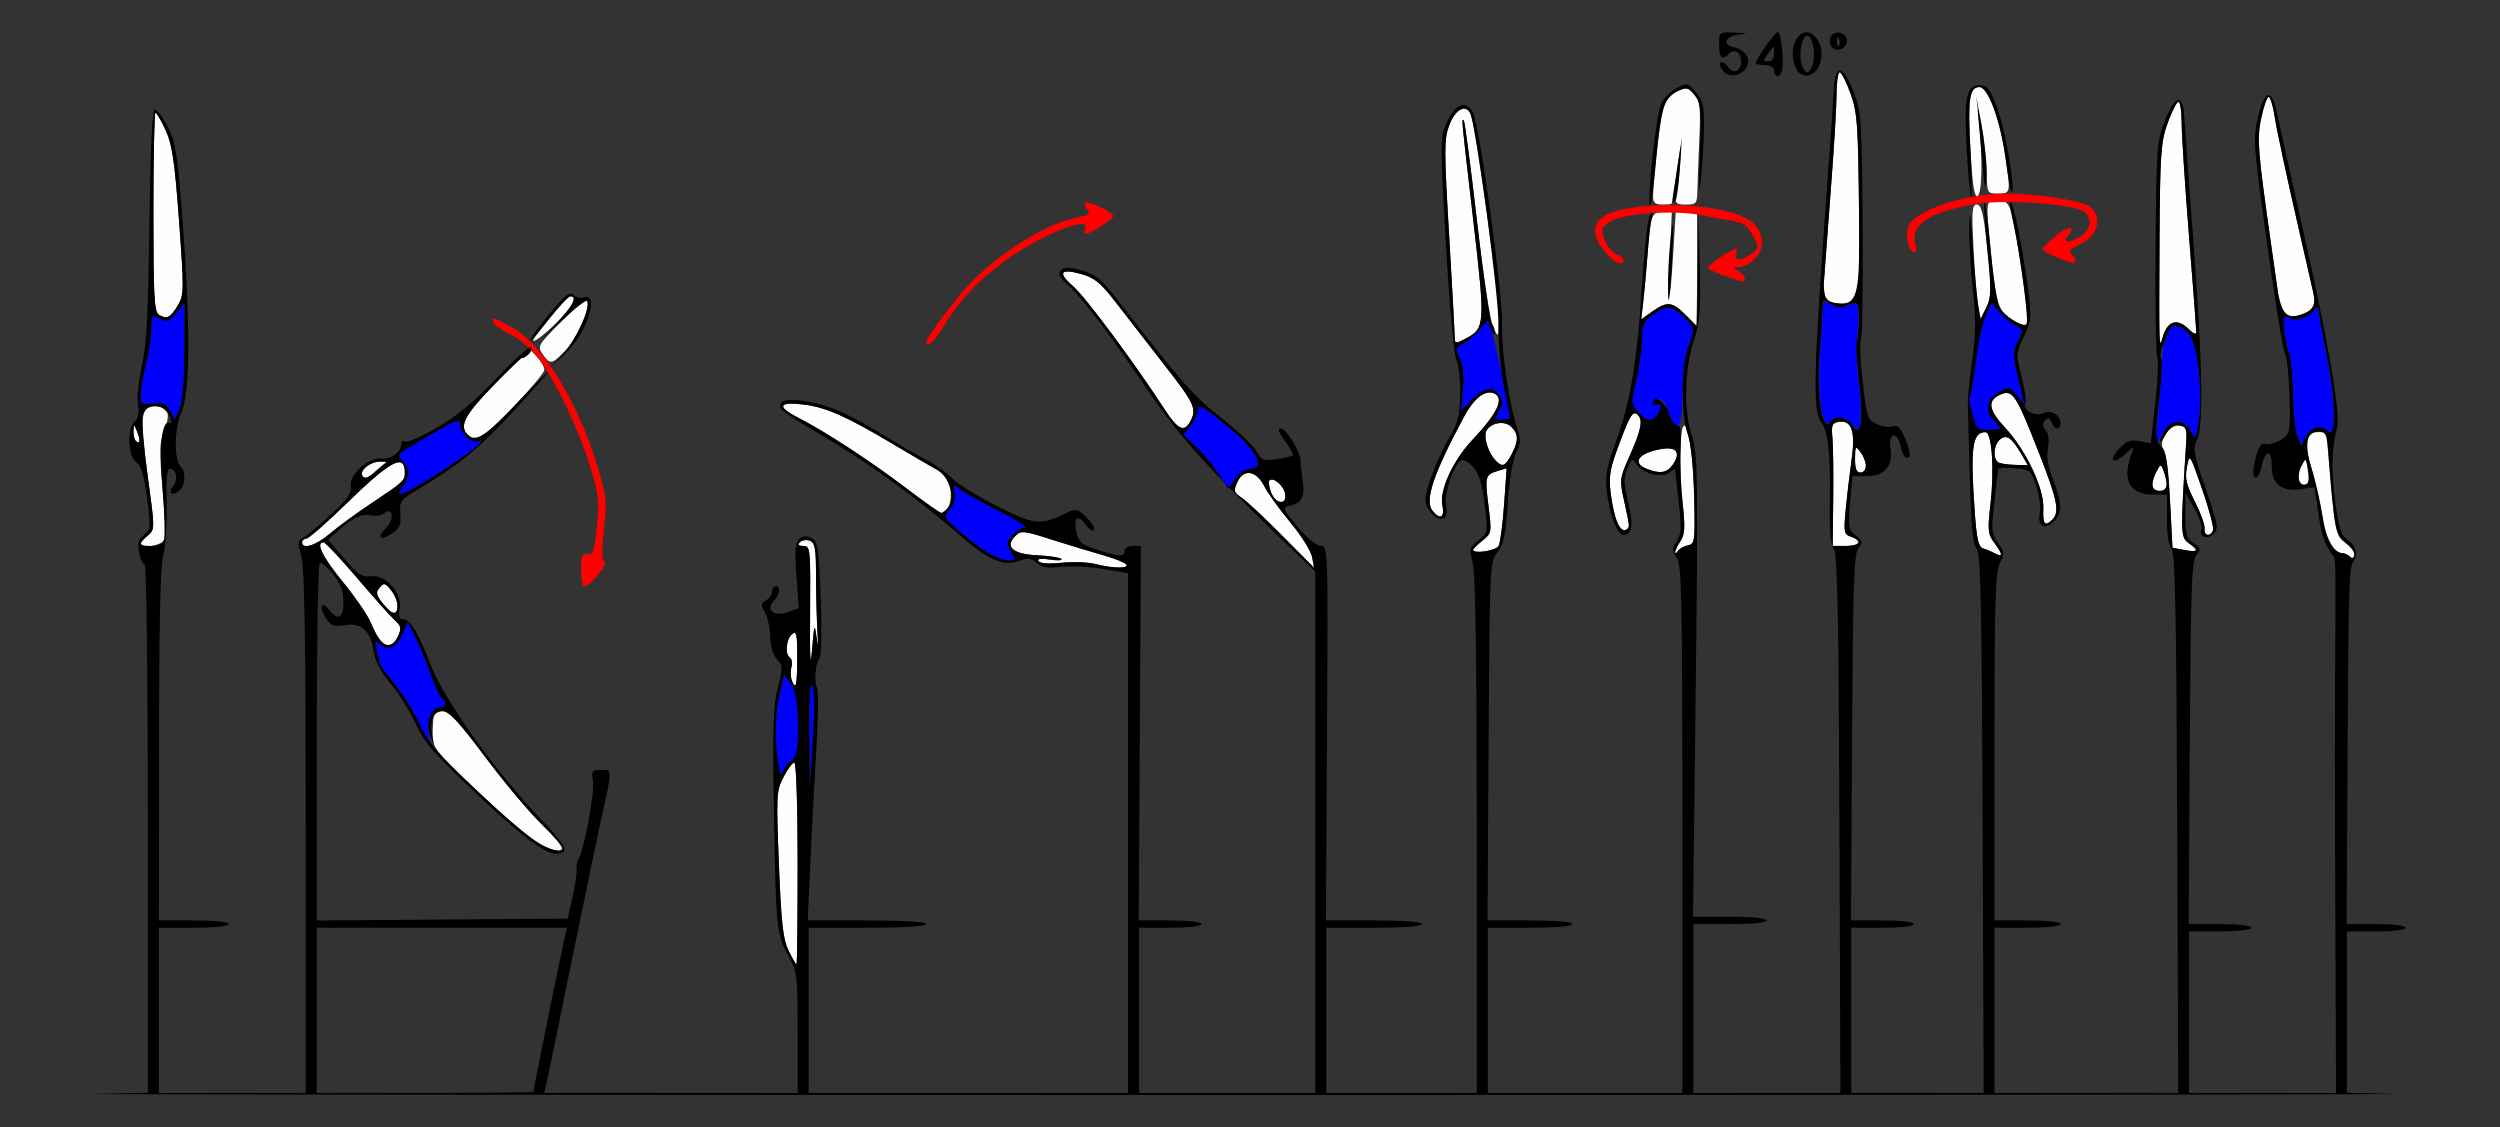 <?xml version="1.0" encoding="UTF-8" standalone="no"?>
<!-- Created with Inkscape (http://www.inkscape.org/) -->

<svg
   xmlns:dc="http://purl.org/dc/elements/1.1/"
   xmlns:cc="http://creativecommons.org/ns#"
   xmlns:rdf="http://www.w3.org/1999/02/22-rdf-syntax-ns#"
   xmlns:svg="http://www.w3.org/2000/svg"
   xmlns="http://www.w3.org/2000/svg"
   xmlns:sodipodi="http://sodipodi.sourceforge.net/DTD/sodipodi-0.dtd"
   xmlns:inkscape="http://www.inkscape.org/namespaces/inkscape"
   version="1.1"
   width="681"
   height="307"
   id="svg2"
   inkscape:version="0.91 r13725"
   sodipodi:docname="ub240305.svg">
  <rect width="100%" height="100%" fill="#333333" stroke="none"/>
  <sodipodi:namedview
     pagecolor="#c4c4c4"
     bordercolor="#666666"
     borderopacity="1"
     objecttolerance="10"
     gridtolerance="10"
     guidetolerance="10"
     inkscape:pageopacity="0"
     inkscape:pageshadow="2"
     inkscape:window-width="1365"
     inkscape:window-height="830"
     id="namedview11"
     showgrid="false"
     inkscape:zoom="0.44787078"
     inkscape:cx="247.59665"
     inkscape:cy="198.26106"
     inkscape:window-x="0"
     inkscape:window-y="0"
     inkscape:window-maximized="0"
     inkscape:current-layer="svg2" />
  <defs
     id="defs6" />
  <g
     id="g4284"
     transform="translate(4.281,0.72)">
    <path
       style="fill:#fefefe"
       d="m 210.525,258.25 c -1.502,-3.052 -1.993,-7.439 -2.634,-23.567 -0.75,-18.865 -0.69,-20.006 1.262,-23.75 C 210.279,208.77 211.607,207 212.101,207 212.611,207 213,218.892 213,234.5 c 0,15.125 -0.142,27.5 -0.315,27.5 -0.173,0 -1.145,-1.688 -2.161,-3.75 z"
       id="path4225"
       inkscape:connector-curvature="0" />
    <path
       style="fill:#fefefe"
       d="m 143.168,229.475 c -1.833,-0.796 -9.258,-7.038 -16.5,-13.872 -12.557,-11.848 -13.164,-12.603 -13.089,-16.264 0.123,-5.983 0.275,-6.339 2.701,-6.339 1.752,0 4.405,2.841 11.438,12.25 5.036,6.737 11.885,14.936 15.22,18.219 7.813,7.692 7.875,9.326 0.23,6.006 z"
       id="path4223"
       inkscape:connector-curvature="0" />
    <path
       style="fill:#fefefe"
       d="m 211.356,184.485 c -0.32,-0.833 -0.348,-2.408 -0.062,-3.499 0.285,-1.091 0.111,-2.236 -0.387,-2.544 -1.416,-0.875 -1.063,-5.067 0.538,-6.396 1.238,-1.027 1.444,-0.114 1.444,6.378 0,7.473 -0.394,9.03 -1.533,6.061 z"
       id="path4221"
       inkscape:connector-curvature="0" />
    <path
       style="fill:#fefefe"
       d="m 216.387,166.25 c 0.132,-17.513 0.058,-18.25 -1.825,-18.25 -1.35,0 -1.64,-0.322 -0.93,-1.033 0.568,-0.568 1.783,-0.745 2.7,-0.393 1.378,0.529 1.668,2.142 1.674,9.283 0.004,4.754 0.17,11.568 0.369,15.143 0.236,4.236 0.158,4.933 -0.223,2 -0.538,-4.139 -0.638,-3.858 -1.244,3.5 -0.446,5.409 -0.614,2.09 -0.522,-10.25 z"
       id="path4219"
       inkscape:connector-curvature="0" />
    <path
       style="fill:#fefefe"
       d="m 99.227,173.75 c -0.56,-0.688 -1.699,-2.895 -2.532,-4.905 -0.833,-2.01 -4.255,-6.994 -7.604,-11.076 C 83.555,151.025 81.599,147 83.856,147 c 0.471,0 4.594,4.388 9.162,9.75 4.568,5.362 9.199,10.551 10.291,11.529 1.668,1.495 1.805,2.174 0.86,4.25 -1.222,2.682 -3.328,3.202 -4.942,1.221 z"
       id="path4217"
       inkscape:connector-curvature="0" />
    <path
       style="fill:#fefefe"
       d="m 100.151,163.842 c -1.979,-2.441 -2.143,-3.146 -1.042,-4.473 1.173,-1.413 1.491,-1.347 3.099,0.639 1.838,2.27 2.379,5.539 1.042,6.303 -0.412,0.236 -1.807,-0.875 -3.099,-2.469 z"
       id="path4215"
       inkscape:connector-curvature="0" />
    <path
       style="fill:#fefefe"
       d="m 294,152.9 c -1.925,-0.493 -6.037,-0.633 -9.138,-0.312 -3.417,0.353 -5.888,0.179 -6.272,-0.443 -0.413,-0.668 0.681,-0.823 3.138,-0.444 2.075,0.32 3.466,0.25 3.092,-0.157 -0.374,-0.406 -3.28,-0.854 -6.456,-0.995 -6.684,-0.296 -9.039,-2.302 -6.125,-5.216 1.606,-1.606 2.183,-1.552 9.983,0.935 4.553,1.451 10.858,3.364 14.01,4.251 3.152,0.887 5.991,2.033 6.309,2.547 0.704,1.139 -3.781,1.052 -8.541,-0.166 z"
       id="path4213"
       inkscape:connector-curvature="0" />
    <path
       style="fill:#fefefe"
       d="m 344.954,145.153 c -4.7,-4.759 -9.639,-9.375 -10.976,-10.259 -2.199,-1.453 -2.313,-1.864 -1.195,-4.318 1.69,-3.71 5.182,-3.145 7.347,1.188 0.897,1.795 4.047,6.164 7,9.709 2.953,3.545 5.65,7.813 5.993,9.486 0.343,1.673 0.568,2.998 0.5,2.944 -0.068,-0.054 -3.969,-3.991 -8.669,-8.75 z"
       id="path4211"
       inkscape:connector-curvature="0" />
    <path
       style="fill:#fefefe"
       d="m 539,149.955 c -0.825,-0.446 -2.217,-1.027 -3.094,-1.291 -1.243,-0.375 -1.738,-2.518 -2.25,-9.726 C 532.393,121.139 532.941,117 536.56,117 c 1.734,0 2.457,10.09 1.389,19.381 -0.859,7.473 -0.768,8.344 1.147,10.948 2.266,3.081 2.236,3.886 -0.096,2.626 z"
       id="path4209"
       inkscape:connector-curvature="0" />
    <path
       style="fill:#fefefe"
       d="m 397,149.038 c 0,-0.254 1.147,-1.379 2.549,-2.5 2.497,-1.996 2.53,-2.191 1.617,-9.538 -0.998,-8.031 -0.894,-8.404 2.651,-9.476 l 2.317,-0.701 -0.694,9.839 c -0.382,5.411 -1.055,10.514 -1.496,11.339 C 403.238,149.318 397,150.25 397,149.038 Z"
       id="path4207"
       inkscape:connector-curvature="0" />
    <path
       style="fill:#fefefe"
       d="m 452.015,149.715 c -0.008,-0.432 0.65,-1.801 1.463,-3.042 1.207,-1.842 1.312,-3.811 0.572,-10.715 -0.908,-8.475 -0.764,-19.579 0.268,-20.61 1.27,-1.27 2.639,7.994 2.901,19.623 0.265,11.787 0.171,12.492 -1.719,12.866 -1.1,0.217 -2.331,0.906 -2.735,1.53 -0.404,0.624 -0.742,0.781 -0.75,0.349 z"
       id="path4205"
       inkscape:connector-curvature="0" />
    <path
       style="fill:#fefefe"
       d="m 588.809,115.182 c -2.518,0.267 -5.315,4.912 -3.678,6.549 0.565,0.565 1.328,6.816 1.697,13.891 l 0.672,12.863 3,0.572 c 3.938,0.749 4.394,0.258 1.586,-1.709 -2.433,-1.704 -2.445,-2.075 -0.836,-27.848 0.215,-3.448 -0.052,-4.044 -1.941,-4.312 -0.164,-0.023 -0.332,-0.024 -0.5,-0.006 z m 38.525,1.793 c -1.271,0.008 -1.787,0.201 -2.367,0.891 -0.56,0.665 -0.725,1.337 -0.719,2.939 0.006,1.665 0.314,3.264 1.188,6.168 1.09,3.622 2.176,8.364 2.926,12.781 0.469,2.763 0.808,4.194 1.318,5.549 1.152,3.061 2.645,4.664 4.346,4.67 0.423,0.001 1.68,0.651 1.996,1.031 0.481,0.579 1.071,0.011 0.947,-0.912 -0.103,-0.769 -0.909,-1.781 -2.311,-2.906 -1.364,-1.095 -1.73,-1.57 -2.193,-2.848 -0.83,-2.287 -1.286,-6.151 -2.574,-21.818 -0.429,-5.216 -0.586,-5.557 -2.557,-5.545 z m -3.604,7.527 -0.289,0.35 c -0.159,0.192 -0.54,0.873 -0.85,1.514 -0.471,0.975 -0.572,1.342 -0.625,2.258 -0.076,1.31 -0.004,1.654 0.471,2.219 0.276,0.328 0.477,0.43 0.848,0.43 0.968,0 1.305,-0.506 1.305,-1.961 0,-0.893 -0.459,-3.758 -0.703,-4.396 l -0.156,-0.412 z"
       id="path4203"
       inkscape:connector-curvature="0" />
    <path
       style="fill:#fefefe"
       d="m 34,147.41 c 0,-0.324 0.889,-1.337 1.976,-2.25 1.967,-1.653 1.967,-1.722 0.006,-16.01 C 33.702,112.546 33.971,110 38.001,110 c 3.555,0 4.306,2.02 2.424,6.525 -1.258,3.011 -1.326,5.51 -0.434,15.876 0.583,6.766 0.775,13.044 0.427,13.951 C 39.832,147.88 34,148.842 34,147.41 Z"
       id="path4199"
       inkscape:connector-curvature="0" />
    <path
       style="fill:#fefefe"
       d="m 78,147 c 0,-0.55 0.513,-1 1.14,-1 0.627,0 5.465,-4.219 10.75,-9.375 C 102.124,124.69 106,122.62 106,128.02 c 0,2.217 -0.276,2.467 -9.5,8.617 -3.85,2.567 -8.768,6.174 -10.93,8.015 C 81.772,147.888 78,149.058 78,147 Z"
       id="path4197"
       inkscape:connector-curvature="0" />
    <path
       style="fill:#fefefe"
       d="m 495.088,135.25 c 0.08,-7.013 -0.019,-14.55 -0.221,-16.75 -0.32,-3.486 -0.087,-4.04 1.815,-4.311 3.488,-0.497 4.501,2.652 3.386,10.523 -0.529,3.733 -1.242,9.785 -1.585,13.448 -0.574,6.139 -0.461,6.712 1.447,7.317 3.271,1.038 2.413,2.522 -1.459,2.522 l -3.529,0 0.146,-12.75 z"
       id="path4195"
       inkscape:connector-curvature="0" />
    <path
       style="fill:#fefefe"
       d="m 596.238,143.25 c 0.118,-0.963 -1.074,-4.273 -2.65,-7.357 -2.338,-4.577 -2.733,-6.306 -2.15,-9.414 0.711,-3.788 0.732,-3.757 4.159,6.083 1.894,5.439 3.224,10.463 2.955,11.164 -0.733,1.91 -2.56,1.535 -2.314,-0.476 z"
       id="path4193"
       inkscape:connector-curvature="0" />
    <path
       style="fill:#fefefe"
       d="m 436.263,141.679 c -0.595,-1.305 -1.395,-4.881 -1.778,-7.947 -0.606,-4.85 -0.275,-6.689 2.545,-14.162 2.702,-7.16 3.479,-8.392 4.67,-7.404 1.704,1.414 1.188,4.031 -2.362,11.984 -2.396,5.368 -2.457,5.941 -1.217,11.5 1.617,7.249 1.63,7.599 0.301,8.043 -0.593,0.198 -1.564,-0.709 -2.159,-2.014 z"
       id="path4191"
       inkscape:connector-curvature="0" />
    <path
       style="fill:#fefefe"
       d="m 552.319,137.713 c 0.209,-5.398 -4.745,-15.858 -10.364,-21.884 -4.577,-4.909 -4.976,-7.407 -1.438,-9.019 3.412,-1.555 4.279,-0.273 10.464,15.451 5.189,13.193 5.868,16.489 3.819,18.538 -2.068,2.068 -2.653,1.34 -2.481,-3.087 z"
       id="path4189"
       inkscape:connector-curvature="0" />
    <path
       style="fill:#fefefe"
       d="m 385.993,138.492 c -2.307,-2.78 0.071,-9.94 8.545,-25.728 2.655,-4.946 5.624,-7.299 8.04,-6.372 3.089,1.185 1.174,5.361 -5.89,12.844 -5.141,5.446 -8.877,13.566 -8.079,17.558 0.69,3.45 -0.513,4.231 -2.616,1.698 z"
       id="path4187"
       inkscape:connector-curvature="0" />
    <path
       style="fill:#fefefe"
       d="m 242.24,132.022 c -9.567,-7.263 -21.738,-15.195 -29.007,-18.903 -6.078,-3.101 -5.5,-4.508 1.494,-3.634 6.087,0.76 11.785,3.312 24.909,11.153 4.475,2.674 9.511,5.612 11.189,6.53 2.212,1.209 3.238,2.658 3.727,5.261 0.625,3.331 -0.588,6.57 -2.46,6.57 -0.364,0 -4.798,-3.14 -9.853,-6.978 z"
       id="path4185"
       inkscape:connector-curvature="0" />
    <path
       style="fill:#fefefe"
       d="m 341.947,133.361 c -0.552,-1.451 -0.744,-2.898 -0.427,-3.215 1.031,-1.031 3.972,1.503 4.3,3.705 0.468,3.143 -2.641,2.749 -3.872,-0.491 z"
       id="path4183"
       inkscape:connector-curvature="0" />
    <path
       style="fill:#fefefe"
       d="m 582,131.434 c 0,-0.861 0.521,-2.539 1.157,-3.728 1.131,-2.113 1.175,-2.117 1.93,-0.184 1.398,3.579 1.022,5.478 -1.087,5.478 -1.148,0 -2,-0.667 -2,-1.566 z"
       id="path4181"
       inkscape:connector-curvature="0" />
    <path
       style="fill:#fefefe"
       d="M 94.453,128.923 C 93.531,127.432 96.572,125 99.358,125 c 1.087,0 1.788,0.113 1.559,0.25 -0.229,0.138 -1.607,1.296 -3.061,2.575 -1.941,1.707 -2.846,1.999 -3.403,1.098 z"
       id="path4179"
       inkscape:connector-curvature="0" />
    <path
       style="fill:#fefefe"
       d="m 444.25,126.969 c -4.106,-1.65 -2.212,-4.265 3.884,-5.362 4.273,-0.769 5.569,0.945 3.234,4.278 -1.578,2.253 -3.487,2.543 -7.118,1.084 z"
       id="path4175"
       inkscape:connector-curvature="0" />
    <path
       style="fill:#fefefe"
       d="m 501.032,124.25 c 0.03,-3.514 0.124,-3.628 1.5,-1.809 1.902,2.514 1.884,5.559 -0.032,5.559 -1.072,0 -1.491,-1.069 -1.468,-3.75 z"
       id="path4173"
       inkscape:connector-curvature="0" />
    <path
       style="fill:#fefefe"
       d="m 402.733,124.25 c -1.947,-2.16 -3.013,-6.368 -1.993,-7.865 1.418,-2.08 4.969,-2.532 6.655,-0.847 2.004,2.004 2.023,3.754 0.08,7.512 -1.764,3.412 -2.566,3.615 -4.741,1.2 z"
       id="path4171"
       inkscape:connector-curvature="0" />
    <path
       style="fill:#fefefe"
       d="m 540.25,125.338 c -1.732,-0.699 -1.569,-4.828 0.25,-6.338 1.794,-1.489 3.178,-0.553 5.807,3.923 l 1.807,3.077 -3.307,-0.079 c -1.819,-0.043 -3.869,-0.306 -4.557,-0.583 z"
       id="path4169"
       inkscape:connector-curvature="0" />
    <path
       style="fill:#fefefe"
       d="m 32.667,119.333 c -0.367,-0.367 -0.638,-1.604 -0.603,-2.75 0.058,-1.916 0.141,-1.89 1.021,0.312 0.979,2.448 0.776,3.633 -0.418,2.438 z"
       id="path4167"
       inkscape:connector-curvature="0" />
    <path
       style="fill:#fefefe"
       d="m 123.2,117.8 c -2.531,-2.531 -0.959,-5.473 7.734,-14.474 l 8.86,-9.174 2.103,2.238 C 143.054,97.622 144,99.241 144,99.989 c 0,1.494 -13.301,15.783 -16.5,17.726 -2.534,1.539 -2.841,1.545 -4.3,0.085 z"
       id="path4165"
       inkscape:connector-curvature="0" />
    <path
       style="fill:#fefefe"
       d="M 312.968,110.8 C 304.878,98.316 291.46,80.244 288.127,77.343 c -4.412,-3.84 -3.647,-5.029 2.184,-3.396 3.606,1.01 5.264,2.385 9.503,7.888 2.824,3.666 8.746,11.294 13.16,16.952 8.177,10.48 8.814,11.873 6.991,15.279 -1.658,3.099 -3.4,2.286 -6.997,-3.265 z"
       id="path4163"
       inkscape:connector-curvature="0" />
    <path
       style="fill:#fefefe"
       d="m 143.549,95.767 c -1.508,-2.153 -1.332,-2.466 4.906,-8.704 3.559,-3.559 6.763,-6.178 7.12,-5.821 1.236,1.236 -2.614,10.202 -5.784,13.473 -3.773,3.892 -4.201,3.965 -6.242,1.051 z"
       id="path4161"
       inkscape:connector-curvature="0" />
    <path
       style="fill:#fefefe"
       d="M 391.999,91.276 C 391.999,90.299 391.309,77.8 390.466,63.5 c -1.405,-23.834 -1.398,-26.354 0.083,-30.25 1.656,-4.354 4.647,-5.787 5.801,-2.779 1.284,3.347 7.649,48.925 7.643,54.734 -0.006,6.082 -0.055,6.202 -1.441,3.544 -0.824,-1.58 -2.748,-14.118 -4.519,-29.442 -1.696,-14.68 -3.297,-26.904 -3.559,-27.165 -0.681,-0.681 -0.757,-1.494 2.56,27.152 3.32,28.676 3.265,29.466 -2.249,32.318 -2.542,1.315 -2.785,1.285 -2.786,-0.335 z"
       id="path4159"
       inkscape:connector-curvature="0" />
    <path
       style="fill:#fefefe"
       d="m 584.014,92.5 c -0.12,-0.55 -0.142,-12.925 -0.049,-27.5 0.153,-24.011 0.363,-27.04 2.236,-32.25 1.137,-3.163 2.457,-5.75 2.933,-5.75 0.476,0 0.868,2.587 0.871,5.75 0.002,3.163 0.9,17 1.995,30.75 1.095,13.75 1.993,25.562 1.995,26.25 0.003,0.748 -0.798,0.447 -1.995,-0.75 -3.239,-3.239 -6.108,-2.253 -7.276,2.5 -0.27,1.1 -0.59,1.55 -0.709,1 z"
       id="path4157"
       inkscape:connector-curvature="0" />
    <path
       style="fill:#fefefe"
       d="m 141.699,90.75 c 4.513,-5.978 8.695,-10.75 9.422,-10.75 2.097,0 0.536,2.913 -3.905,7.288 -4.388,4.322 -7.766,6.442 -5.517,3.462 z"
       id="path4155"
       inkscape:connector-curvature="0" />
    <path
       style="fill:#fefefe"
       d="m 616.074,77.755 c -0.594,-4.059 -1.27,-8.766 -1.97,-13.732 -3.355,-23.776 -3.589,-26.803 -2.497,-32.231 0.663,-3.295 1.591,-6.047 2.062,-6.117 0.471,-0.07 1.237,2.433 1.701,5.561 0.464,3.128 3.373,16.686 6.464,30.129 1.281,5.57 2.479,10.816 3.451,15.098 1.167,5.279 1.775,7.358 -3.53,8.78 -5.661,1.517 -5.177,-4.053 -5.681,-7.49 z"
       id="path4153"
       inkscape:connector-curvature="0"
       sodipodi:nodetypes="cssscsccc" />
    <path
       style="fill:#fefefe"
       d="m 454.687,84.952 c -3.352,-3.517 -4.89,-3.656 -8.897,-0.802 l -3.019,2.15 0.573,-4.9 C 443.66,78.705 444.189,72.9 444.521,68.5 445.32,57.908 445.645,57 448.628,57 l 2.493,0 -0.523,12.25 c -0.627,14.681 0.022,13.648 0.942,-1.5 l 0.653,-10.75 2.904,0 2.904,0 0,15.5 c 0,8.525 -0.113,15.478 -0.25,15.452 -0.138,-0.026 -1.516,-1.376 -3.063,-3 z"
       id="path4151"
       inkscape:connector-curvature="0" />
    <path
       style="fill:#fefefe"
       d="m 497.3,82 c -4.114,0 -5.034,-1.94 -4.807,-5.169 0.361,-5.132 1.297,-17.652 2.081,-27.821 C 495.358,38.84 496,27.928 496,24.76 496,21.592 496.39,19 496.866,19 c 0.476,0 1.797,2.587 2.935,5.75 1.878,5.22 2.093,8.351 2.331,33.97 0.061,6.607 0.061,12.76 0.011,17.677 C 502.061,80.635 500.683,82.139 497.3,82 Z"
       id="path4149"
       inkscape:connector-curvature="0"
       sodipodi:nodetypes="ccssssscc" />
    <path
       style="fill:#fefefe"
       d="m 543.961,86.539 c -3.726,-2.027 -4.636,-4.769 -5.859,-17.65 C 536.613,53.202 536.518,54 539.881,54 c 2.569,0 3.001,0.475 3.986,4.385 C 545.019,62.961 548,83.004 548,86.174 c 0,2.156 -0.64,2.214 -4.039,0.365 z"
       id="path4147"
       inkscape:connector-curvature="0" />
    <path
       style="fill:#fefefe"
       d="m 39,85.018 c -1.273,-0.806 -1.5,-5.042 -1.5,-27.983 0,-14.868 0.261,-27.034 0.579,-27.034 0.318,-6.43e-4 1.561,2.136 2.762,4.749 1.782,3.877 2.453,8.413 3.652,24.69 1.378,18.698 1.361,20.126 -0.271,22.92 C 42.222,85.784 41.107,86.352 39,85.018 Z"
       id="path4145"
       inkscape:connector-curvature="0" />
    <path
       style="fill:#fefefe"
       d="M 534.601,82.776 C 534.238,80.974 533.66,73.987 533.316,67.25 532.778,56.705 532.902,55 534.204,55 c 1.175,0 1.769,2.246 2.654,10.036 1.465,12.882 1.436,15.167 -0.229,18.376 l -1.37,2.64 -0.66,-3.276 z"
       id="path4143"
       inkscape:connector-curvature="0" />
    <path
       style="fill:#fefefe"
       d="m 446.026,52.75 c 0.07,-6.058 2.081,-22.555 3.032,-24.87 0.592,-1.441 2.273,-3.165 3.734,-3.831 2.347,-1.069 2.869,-0.95 4.467,1.024 1.558,1.924 1.746,3.642 1.351,12.331 -0.252,5.553 -0.493,11.783 -0.535,13.846 -0.071,3.502 -0.28,3.75 -3.144,3.75 -2.452,0 -2.964,-0.351 -2.55,-1.75 0.284,-0.963 0.743,-5.125 1.018,-9.25 l 0.501,-7.5 -1.365,9 c -0.751,4.95 -1.404,9.113 -1.451,9.25 C 451.039,54.888 449.875,55 448.5,55 c -1.934,0 -2.494,-0.51 -2.474,-2.25 z"
       id="path4141"
       inkscape:connector-curvature="0" />
    <path
       style="fill:#fefefe"
       d="M 532.485,40.587 C 531.674,26.514 532.153,23 534.885,23 c 2.338,0 5.642,8.659 7.068,18.527 C 543.454,51.913 543.437,52 540,52 c -2.977,0 -3.001,-0.045 -3.076,-5.75 -0.042,-3.163 -0.704,-9.125 -1.471,-13.25 l -1.395,-7.5 0.688,6.5 c 1.091,10.298 0.901,20.275 -0.394,20.711 -0.797,0.269 -1.366,-3.424 -1.868,-12.124 z"
       id="path2997"
       inkscape:connector-curvature="0" />
    <path
       d="m 154,154.456 c 0,-3.768 0.298,-4.494 1.745,-4.25 1.479,0.249 1.871,-0.884 2.57,-7.425 0.738,-6.904 0.544,-8.641 -1.844,-16.469 -2.934,-9.621 -9,-22.4 -13.847,-29.171 -1.853,-2.589 -5.048,-5.336 -7.872,-6.767 C 132.139,89.05 130,87.524 130,86.983 c 0,-1.361 0.155,-1.315 5.43,1.633 8.198,4.582 17.672,20.091 23.057,37.747 2.467,8.089 2.609,9.462 1.753,16.969 -0.651,5.704 -0.606,8.38 0.147,8.871 C 161.471,152.909 156.477,159 154.813,159 154.366,159 154,156.955 154,154.456 Z m 94,-61.885 c 0,-1.38 8.607,-12.801 12.684,-16.83 8.674,-8.573 20.616,-15.785 28.592,-17.27 3.1,-0.577 3.567,-0.955 2.607,-2.111 -0.643,-0.774 -0.935,-1.641 -0.65,-1.927 C 291.897,53.77 299,57.127 299,58.104 299,58.897 292.737,63 291.525,63 291.119,63 291.059,62.289 291.392,61.421 292.251,59.182 287.215,60.386 279.5,64.264 268.318,69.885 258.917,78.154 253.365,87.25 251.435,90.412 249.438,93 248.928,93 248.417,93 248,92.807 248,92.571 Z M 465.25,74.338 c -2.337,-0.827 -4.244,-1.804 -4.238,-2.171 C 461.026,71.452 467.558,67 468.593,67 c 0.342,0 0.362,0.675 0.045,1.5 -0.748,1.95 1.313,1.923 4.136,-0.055 2.082,-1.459 2.128,-1.733 0.73,-4.437 -1.693,-3.273 -2.702,-4.06 -5.812,-4.527 -1.206,-0.181 -4.908,-0.875 -8.227,-1.542 -7.996,-1.607 -22.596,-0.465 -25.647,2.006 -1.982,1.605 -2.063,2.05 -0.892,4.877 0.709,1.711 2.14,3.381 3.181,3.712 1.997,0.634 2.627,2.466 0.847,2.466 -1.76,0 -5.834,-4.671 -6.545,-7.505 -0.983,-3.916 1.959,-6.333 9.138,-7.509 11.885,-1.946 27.088,-0.421 32.745,3.285 3.733,2.446 4.495,7.262 1.631,10.31 -1.249,1.33 -3.206,2.432 -4.347,2.449 -1.89,0.028 -1.919,0.122 -0.326,1.05 1.738,1.013 2.435,2.992 1,2.841 -0.412,-0.043 -2.663,-0.756 -5,-1.583 z m 90.5,-5.071 c -2.062,-0.846 -3.718,-1.815 -3.678,-2.153 0.04,-0.338 1.631,-1.91 3.536,-3.495 3.48,-2.894 5.774,-2.99 3.411,-0.144 -1.749,2.107 0.733,2.086 3.757,-0.033 2.54,-1.779 2.892,-4.643 0.785,-6.391 -2.556,-2.121 -20.779,-3.533 -29.034,-2.249 -13.324,2.071 -18.772,5.705 -16.987,11.329 0.326,1.027 0.121,1.868 -0.455,1.868 -1.394,0 -2.429,-4.345 -1.632,-6.855 C 516.85,56.747 530.823,52 542.375,52 c 8.638,0 20.956,2.012 22.875,3.737 3.375,3.034 1.732,8.2 -3.267,10.27 -2.171,0.899 -2.779,1.596 -2.038,2.337 1.223,1.223 1.399,2.7 0.306,2.558 -0.412,-0.053 -2.438,-0.79 -4.5,-1.636 z"
       id="path2993"
       style="fill:#fe0000"
       inkscape:connector-curvature="0" />
    <path
       style="fill:#0000fe"
       d="m 492.721,81.451 c -0.328,0 -0.406,0.643 -0.654,5.428 -0.118,2.279 -0.344,5.609 -0.5,7.4 -0.335,3.839 -0.375,11.059 -0.078,13.773 0.41,3.742 1.145,6.349 1.869,6.627 0.171,0.066 0.631,-0.242 1.152,-0.771 0.834,-0.846 0.915,-0.881 2.025,-0.877 0.689,0.003 1.476,0.149 1.947,0.363 0.72,0.327 1.028,0.615 2.416,2.264 0.607,0.721 0.998,0.661 1.377,-0.213 0.422,-0.973 0.404,-6.091 -0.035,-10.115 -0.936,-8.576 -1.039,-11.601 -0.52,-15.295 0.22,-1.561 0.246,-6.649 0.039,-7.4 -0.192,-0.695 -1.031,-0.729 -2.678,-0.109 -1.918,0.722 -2.845,0.664 -4.645,-0.291 -0.813,-0.431 -1.585,-0.783 -1.717,-0.783 z m 45.496,0.289 -1.537,3.379 c -0.845,1.859 -2.047,7.408 -2.672,12.33 -0.624,4.922 -1.374,9.333 -1.666,9.805 -0.292,0.472 0.028,2.746 0.709,5.053 1.096,3.71 1.567,4.179 4.094,4.068 4.072,-0.178 4.065,-0.166 1.795,-2.436 -2.696,-2.696 -2.134,-5.991 1.35,-7.906 2.652,-1.458 2.891,-1.41 4.836,0.967 l 2.045,2.5 -0.604,-2.5 c -2.644,-10.951 -2.71,-11.822 -1.127,-14.883 1.507,-2.914 1.479,-3.088 -0.684,-4.174 -1.241,-0.623 -3.219,-2.273 -4.396,-3.668 L 538.217,81.74 Z M 46,81.889 43.686,84.578 c -2.004,2.33 -2.607,2.534 -4.5,1.521 -2.067,-1.106 -2.187,-0.964 -2.221,2.615 C 36.945,90.797 36.277,95.2 35.48,98.5 c -0.797,3.3 -1.456,7.147 -1.465,8.549 -0.014,2.314 0.299,2.512 3.396,2.15 2.78,-0.325 3.644,0.037 4.672,1.951 l 1.262,2.35 1.281,-3 c 0.81,-1.896 1.3,-7.714 1.328,-15.807 L 46,81.889 Z m 580.953,1.184 c -0.084,-0.037 -0.225,0.104 -0.664,0.59 -1.142,1.264 -2.39,2.041 -3.988,2.484 -0.999,0.277 -1.845,0.26 -2.709,-0.053 -1.324,-0.48 -1.412,-0.495 -1.604,-0.303 -0.145,0.146 -0.169,0.342 -0.154,1.277 0.033,2.034 0.867,6.959 1.406,8.307 0.49,1.225 0.81,3.843 0.99,8.094 0.055,1.303 0.146,3.471 0.203,4.818 0.151,3.582 0.464,6.76 0.85,8.645 0.135,0.66 0.525,1.742 1.121,3.115 l 0.215,0.494 0.74,-1.459 c 0.627,-1.235 0.846,-1.566 1.422,-2.15 0.887,-0.899 1.642,-1.275 2.564,-1.275 0.955,-1.2e-4 1.572,0.22 2.227,0.793 1.171,1.025 1.596,0.47 1.814,-2.369 0.275,-3.569 -0.436,-10.164 -1.941,-18.012 -1.235,-6.439 -1.617,-8.5 -1.963,-10.596 -0.192,-1.161 -0.397,-2.201 -0.455,-2.311 -0.025,-0.046 -0.046,-0.078 -0.074,-0.09 z m -176.584,0.072 c -1.242,-0.083 -2.563,0.569 -4.465,1.924 -2.493,1.775 -2.907,2.732 -2.92,6.75 -0.008,2.575 -0.698,7.581 -1.533,11.125 -1.518,6.44 -1.518,6.445 0.957,8.92 2.081,2.081 2.726,2.27 4.035,1.184 1.694,-1.406 2.188,-4.555 0.557,-3.547 -0.55,0.34 -1,0.141 -1,-0.441 0,-1.763 3.024,-1.185 3.613,0.691 0.302,0.963 0.965,2.788 1.473,4.057 1.688,4.219 2.914,1.173 2.914,-7.24 0,-4.835 0.628,-10.094 1.5,-12.566 1.929,-5.466 1.955,-5.272 -1.137,-8.363 -1.589,-1.589 -2.752,-2.409 -3.994,-2.492 z m -49.473,3.453 -2.199,2.607 c -1.209,1.434 -3.212,3.115 -4.453,3.738 -2.083,1.046 -2.149,1.342 -0.877,3.846 0.915,1.8 1.209,4.661 0.877,8.512 l -0.5,5.801 3.125,-3.125 c 3.33,-3.33 5.731,-3.564 7.516,-0.73 0.814,1.293 0.777,2.264 -0.143,3.736 -0.683,1.094 -1.242,2.124 -1.242,2.289 0,0.165 0.9,0.301 2,0.301 1.1,0 2,-0.243 2,-0.539 0,-1.963 -4.046,-21.084 -4.969,-23.484 l -1.135,-2.951 z m 187.301,1.469 c -0.808,0.037 -1.44,0.509 -1.729,1.434 -0.258,0.825 -0.771,2.288 -1.141,3.25 -0.37,0.963 -0.723,3.775 -0.783,6.25 -0.06,2.475 -0.47,8.325 -0.91,13 l -0.801,8.5 2.107,-3.316 c 2.463,-3.874 5.832,-4.044 7.648,-0.387 1.124,2.263 1.15,2.25 1.775,-0.875 1.636,-8.179 0.186,-22.952 -2.539,-25.877 -1.262,-1.354 -2.59,-2.026 -3.629,-1.979 z M 322.469,110.111 c -0.339,0.006 -0.469,0.265 -0.469,0.736 0,1.035 -0.879,3.001 -1.953,4.367 l -1.955,2.482 3.564,3.402 c 1.959,1.871 4.696,5.17 6.082,7.334 l 2.52,3.934 1.953,-2.684 c 1.075,-1.476 2.791,-2.684 3.812,-2.684 5.01,0 1.771,-5.622 -7.389,-12.82 -3.654,-2.872 -5.42,-4.082 -6.166,-4.068 z m -202.035,3.855 c -0.734,-0.028 -2.34,0.801 -5.684,2.736 -11.813,6.837 -11.121,6.229 -9.334,8.203 1.996,2.205 2.003,4.05 0.027,6.871 -0.856,1.222 -1.194,2.212 -0.75,2.199 1.95,-0.057 20.661,-12.123 21.895,-14.119 0.462,-0.748 0.285,-0.897 -0.496,-0.414 -1.564,0.967 -5.092,-2.188 -5.092,-4.555 0,-0.579 -0.126,-0.905 -0.566,-0.922 z m 135.34,17.582 c -0.35,-0.074 -0.293,0.512 -0.018,1.951 0.314,1.643 -0.169,3.298 -1.338,4.59 -1.794,1.982 -1.736,2.103 3.027,6.217 2.671,2.307 6.251,4.963 7.955,5.902 2.983,1.644 6.6,2.344 6.6,1.277 0,-0.282 -0.542,-1.382 -1.205,-2.443 -0.993,-1.59 -0.878,-2.293 0.654,-3.986 1.023,-1.131 2.578,-2.08 3.455,-2.107 0.877,-0.028 -2.454,-2.102 -7.404,-4.609 -4.95,-2.508 -9.727,-5.2 -10.617,-5.984 -0.543,-0.479 -0.9,-0.762 -1.109,-0.807 z m -149,37.086 -1.346,3.197 c -1.597,3.798 -3.827,4.904 -6.113,3.029 -1.486,-1.219 -1.592,-1.099 -1.002,1.139 0.363,1.375 0.666,2.954 0.674,3.508 0.007,0.554 2.023,3.455 4.479,6.449 2.456,2.994 5.434,7.829 6.617,10.744 2.38,5.864 3.424,6.875 2.432,2.357 -0.736,-3.353 0.849,-7.059 3.021,-7.059 1.601,0 1.983,-1.561 0.594,-2.42 -0.479,-0.296 -1.9,-3.359 -3.162,-6.809 -1.262,-3.449 -3.172,-8.042 -4.244,-10.205 l -1.949,-3.932 z m 102.541,14.494 -1.158,5.012 c -1.308,5.668 -1.462,11.355 -0.496,18.4 0.546,3.985 0.803,4.441 1.477,2.619 0.448,-1.212 1.502,-2.467 2.34,-2.789 2.422,-0.929 2.164,-17.74 -0.32,-20.898 l -1.842,-2.344 z m 7.469,2.842 c -0.462,0.293 -0.673,4.774 -0.607,13.029 l 0.115,14.5 0.82,-12.898 c 0.498,-7.818 0.454,-13.529 -0.113,-14.5 -0.076,-0.13 -0.149,-0.173 -0.215,-0.131 z"
       id="path2991"
       inkscape:connector-curvature="0" />
    <path
       d="M 21.75,297.252 36,296.945 36,224.973 C 36,184.512 35.617,153 35.125,153 c -0.481,0 -1.166,-1.453 -1.521,-3.23 -0.505,-2.523 -0.216,-3.563 1.318,-4.75 1.842,-1.426 1.896,-2.047 0.866,-10.02 -0.809,-6.264 -1.583,-8.844 -2.943,-9.807 -2.287,-1.619 -2.577,-9.341 -0.418,-11.133 0.954,-0.792 1.246,-2.298 0.882,-4.543 -0.3,-1.847 0.187,-6.657 1.082,-10.688 1.25,-5.629 1.718,-14.515 2.017,-38.295 0.257,-20.413 0.748,-31.086 1.44,-31.316 0.578,-0.193 2.177,1.873 3.553,4.589 2.213,4.367 2.682,7.326 4.051,25.537 2.147,28.575 2.044,46.953 -0.292,52.156 -1.96,4.365 -2.115,12.945 -0.268,14.792 1.591,1.591 1.364,5.25 -0.417,6.728 -1.972,1.637 -3.141,0.486 -1.506,-1.483 C 44.348,129.876 43.706,127 41.957,127 c -0.75,0 -1.026,3.143 -0.857,9.75 0.137,5.362 -0.268,11.55 -0.901,13.75 -0.794,2.761 -1.158,18.795 -1.175,51.75 L 39,250 l 9.5,0 c 5.667,0 9.5,0.404 9.5,1 0,0.596 -3.833,1 -9.5,1 l -9.5,0 0,22.5 0,22.5 20,0 20,0 0,-71.134 c 0,-52.709 -0.313,-72.179 -1.208,-75.167 -1.093,-3.648 -1.025,-4.137 0.714,-5.116 1.057,-0.596 4.462,-3.453 7.567,-6.35 4.41,-4.115 5.547,-5.775 5.201,-7.589 -0.56,-2.928 4.917,-7.894 8.229,-7.46 C 102.043,124.518 105,122.439 105,120.319 c 0,-0.79 0.47,-1.146 1.045,-0.791 0.575,0.355 4.46,-1.306 8.634,-3.691 5.424,-3.1 10.097,-6.985 16.377,-13.618 4.833,-5.104 9.043,-8.868 9.355,-8.363 0.312,0.505 -0.103,1.473 -0.922,2.153 C 138.67,96.689 138,97.02 138,96.745 c 0,-0.275 -3.6,3.188 -8,7.696 -8.01,8.207 -9.431,11.127 -6.567,13.504 2.131,1.768 4.898,-0.158 13.84,-9.631 4.25,-4.503 7.727,-7.956 7.727,-7.675 0,0.281 -4.388,5.241 -9.75,11.021 -9.316,10.041 -14.292,14.098 -25.642,20.904 -4.795,2.875 -5.09,3.286 -4.821,6.702 0.235,2.976 -0.181,3.946 -2.281,5.323 -3.281,2.15 -4.303,1.209 -1.612,-1.482 2.33,-2.33 1.877,-5.991 -0.498,-4.02 -0.754,0.625 -2.418,0.874 -3.699,0.553 -2.339,-0.587 -5.062,0.76 -9.407,4.654 l -2.21,1.981 4.437,5.193 c 3.779,4.424 4.86,5.131 7.296,4.774 3.953,-0.58 8.633,4.784 7.801,8.941 -0.411,2.056 -0.171,2.818 0.888,2.818 2.001,0 4.07,3.434 7.61,12.627 3.534,9.178 17.931,29.296 29.797,41.637 5.406,5.622 7.163,8.065 6.37,8.858 -2.568,2.568 -8.538,-1.309 -23.103,-15.006 -12.193,-11.467 -14.905,-14.562 -17.188,-19.615 -1.491,-3.3 -4.558,-8.224 -6.817,-10.942 -2.84,-3.419 -4.306,-6.278 -4.756,-9.276 -0.796,-5.311 -3.489,-7.546 -8.056,-6.69 -2.683,0.503 -3.461,0.182 -4.909,-2.028 -1.891,-2.886 -1.18,-4.9 0.81,-2.296 2.471,3.233 4.033,2.488 4.011,-1.915 -0.015,-3.027 -0.783,-5.102 -2.845,-7.686 -1.553,-1.947 -3.185,-3.317 -3.625,-3.044 C 82.36,152.895 82,174.922 82,201.572 l 0,48.454 34.171,-0.263 34.171,-0.263 1.355,-5.967 c 0.745,-3.282 1.242,-6.657 1.104,-7.5 -0.138,-0.843 0.091,-2.078 0.509,-2.744 1.492,-2.377 4.395,-17.94 3.933,-21.085 C 156.812,209.267 157,209 159.5,209 c 3.086,0 3.084,-0.435 0.066,13 -0.926,4.125 -4.576,21.675 -8.11,39 -3.534,17.325 -6.666,32.513 -6.96,33.75 l -0.534,2.25 34.519,0 34.519,0 0,-16.374 c 0,-15.46 -0.135,-16.618 -2.425,-20.75 -3.338,-6.024 -3.504,-7.639 -4.042,-39.345 -0.39,-22.982 -0.203,-29.019 1.052,-33.86 1.423,-5.491 1.406,-6.024 -0.252,-7.856 -1.079,-1.192 -1.8,-3.608 -1.834,-6.14 -0.031,-2.296 -0.657,-5.254 -1.391,-6.572 -1.153,-2.069 -1.114,-2.52 0.278,-3.3 C 205.274,162.307 206,161.248 206,160.45 206,159.653 206.45,159 207,159 c 1.486,0 1.211,2.11 -0.525,4.028 -2.296,2.537 0.258,4.405 4.051,2.962 l 2.769,-1.053 -0.629,-8.862 c -0.497,-7.007 -0.332,-9.108 0.789,-10.038 1,-0.83 1.98,-0.875 3.328,-0.154 1.71,0.915 1.972,2.628 2.497,16.297 0.331,8.604 0.192,15.75 -0.317,16.364 -1.155,1.391 -1.572,6.661 -0.647,8.159 0.39,0.63 0.279,8.268 -0.246,16.971 -0.525,8.704 -1.263,22.688 -1.641,31.075 l -0.686,15.25 16.128,0 C 241.957,250 248,250.375 248,251 c 0,0.625 -6,1 -16,1 l -16,0 0,22.5 0,22.5 43.5,0 43.5,0 0,-70.796 0,-70.796 -6.75,-1.133 c -3.712,-0.623 -8.899,-0.88 -11.524,-0.571 -3.608,0.425 -5.217,0.162 -6.585,-1.076 -1.507,-1.364 -2.359,-1.447 -5.081,-0.498 -4.243,1.479 -8.186,-0.33 -16.48,-7.559 -10.323,-8.998 -23.605,-18.692 -34.58,-25.237 -13.916,-8.299 -14.489,-8.733 -13.548,-10.255 1.262,-2.043 11.139,-0.312 18.026,3.157 3.312,1.669 8.37,4.534 11.239,6.366 2.869,1.832 7.369,4.427 10,5.766 2.631,1.339 5.908,3.651 7.283,5.137 1.375,1.486 6.925,4.928 12.332,7.649 10.483,5.275 11.715,5.375 19.456,1.588 1.959,-0.959 2.671,-0.737 4.947,1.539 1.462,1.462 2.335,2.983 1.939,3.379 -0.396,0.396 -1.415,-0.273 -2.265,-1.486 -2.061,-2.942 -3.317,-1.96 -2.514,1.967 0.508,2.483 1.407,3.433 4.127,4.361 7.093,2.422 8.978,2.636 8.978,1.018 0,-0.909 0.904,-1.519 2.25,-1.519 l 2.25,-4.4e-4 -0.301,51 -0.301,51 8.551,0 c 5.034,0 8.551,0.411 8.551,1 0,0.588 -3.5,1 -8.5,1 l -8.5,0 0,22.5 0,22.5 24,0 24,0 0,-70.996 0,-70.996 -9.625,-9.254 C 325.604,127.705 316.489,117.59 309.006,106.5 298.975,91.633 290.602,80.516 287.042,77.334 c -2.767,-2.473 -3.281,-3.435 -2.347,-4.395 0.946,-0.973 2.141,-0.965 5.72,0.037 3.831,1.073 5.371,2.36 10.045,8.395 17.133,22.125 20.515,25.97 27.896,31.719 4.321,3.366 8.596,7.409 9.5,8.986 1.497,2.611 2,2.812 5.643,2.256 2.2,-0.336 4.193,-0.778 4.429,-0.983 0.236,-0.205 -0.552,-1.699 -1.75,-3.32 -2.317,-3.134 -2.636,-4.032 -1.429,-4.021 1.262,0.011 5.161,6.368 5.21,8.493 0.025,1.1 0.308,3.825 0.629,6.056 0.615,4.271 -0.366,5.901 -3.966,6.587 -1.614,0.307 -1.264,1.091 2.5,5.59 2.57,3.072 5.203,5.239 6.377,5.25 1.978,0.017 1.997,0.589 1.699,51.018 L 356.898,250 l 13.051,0 c 8.034,0 13.051,0.384 13.051,1 0,0.615 -5,1 -13,1 l -13,0 0,22.5 0,22.5 20.5,0 20.5,0 -0.006,-70.25 c -0.004,-47.987 -0.354,-71.505 -1.105,-74.21 -1.03,-3.711 -0.932,-4.094 1.555,-6.077 2.636,-2.102 2.648,-2.172 1.69,-9.885 -0.716,-5.764 -1.54,-8.38 -3.195,-10.142 -1.227,-1.306 -2.666,-2.105 -3.198,-1.776 -2.047,1.265 -4.734,9.127 -4.138,12.107 0.362,1.808 0.138,3.275 -0.566,3.71 C 387.367,141.509 384,138.104 384,135.382 c 0,-2.928 3.355,-11.542 6.769,-17.382 2.131,-3.644 2.645,-5.831 2.705,-11.5 0.04,-3.85 -0.449,-8.125 -1.087,-9.5 -0.646,-1.393 -1.888,-15.245 -2.804,-31.286 -1.619,-28.341 -1.614,-28.855 0.33,-33.25 2.138,-4.833 5.197,-5.996 6.985,-2.655 1.851,3.458 8.199,49.361 7.978,57.688 -0.202,7.629 2.006,22.526 4.306,29.054 0.845,2.399 0.744,3.691 -0.473,6.044 -0.923,1.786 -1.839,7.331 -2.268,13.742 -0.584,8.717 -1.119,11.255 -2.831,13.43 -2.073,2.634 -2.116,3.562 -2.397,51.458 L 400.928,250 l 11.536,0 c 7.024,0 11.536,0.391 11.536,1 0,0.609 -4.5,1 -11.5,1 l -11.5,0 0,22.5 0,22.5 26.5,0 26.5,0 0,-71.777 c 0,-62.999 -0.188,-72.046 -1.539,-73.975 -1.378,-1.968 -1.381,-2.44 -0.02,-4.516 1.266,-1.932 1.357,-3.727 0.547,-10.775 -0.535,-4.651 -0.976,-8.624 -0.98,-8.829 -0.004,-0.205 -0.664,0.172 -1.467,0.838 -1.957,1.625 -7.164,0.411 -8.906,-2.076 -1.31,-1.871 -1.42,-1.825 -2.633,1.105 -1.047,2.527 -1.001,4.136 0.265,9.281 1.474,5.994 1.048,8.724 -1.363,8.724 -1.55,0 -3.687,-5.417 -4.405,-11.172 -0.611,-4.886 -0.29,-6.82 2.321,-13.999 4.053,-11.142 5.854,-21.869 7.183,-42.767 0.61,-9.591 1.555,-18.141 2.101,-19 0.814,-1.281 0.905,-1.202 0.507,0.438 -0.267,1.1 -0.757,5.6 -1.089,10 -0.332,4.4 -0.862,10.205 -1.177,12.9 l -0.573,4.9 3.019,-2.15 c 4.026,-2.866 5.488,-2.718 9.133,0.927 L 458,88.154 458.22,72.827 458.441,57.5 l 0.308,14.437 c 0.265,12.399 0.022,15.285 -1.72,20.444 -2.443,7.233 -2.686,19.149 -0.517,25.374 1.756,5.04 1.823,10.516 0.99,80.495 l -0.604,50.75 10.051,0 c 6.034,0 10.051,0.4 10.051,1 0,0.6 -4,1 -10,1 l -10,0 0,23 0,23 20.025,0 20.025,0 -0.275,-73.347 c -0.215,-57.439 -0.55,-73.678 -1.543,-74.874 -0.899,-1.083 -1.211,-5.126 -1.071,-13.903 0.192,-12.036 -0.499,-18.224 -2.285,-20.477 -2.461,-3.103 -2.201,-13.472 1.653,-65.899 0.809,-11 1.583,-22.25 1.721,-25 0.347,-6.915 2.513,-6.593 5.377,0.799 2.129,5.497 2.258,7.378 2.477,36.076 0.127,16.652 -0.089,30.794 -0.48,31.426 -0.391,0.632 -0.169,5.807 0.493,11.501 1.137,9.781 1.352,10.418 3.904,11.547 1.485,0.657 3.441,0.911 4.346,0.564 1.216,-0.467 2.035,0.302 3.139,2.946 1.721,4.119 1.876,5.641 0.574,5.641 -0.506,0 -1.217,-1.35 -1.579,-3 -0.976,-4.444 -3.531,-3.968 -2.803,0.523 C 511.466,126.262 509.01,129 503.99,129 l -3.7,0 -0.616,7.25 c -0.565,6.651 -0.437,7.387 1.556,8.906 1.932,1.473 2.012,1.849 0.721,3.403 -1.216,1.464 -1.497,9.809 -1.736,51.594 L 499.929,250 l 8.535,0 c 5.024,0 8.535,0.411 8.535,1 0,0.588 -3.5,1 -8.5,1 l -8.5,0 0,22.5 0,22.5 18.037,0 18.037,0 -0.287,-73.347 c -0.237,-60.62 -0.527,-73.636 -1.668,-75.011 -1.019,-1.228 -1.499,-6.316 -1.828,-19.403 C 532.045,119.483 531.804,110.375 531.755,109 c -0.049,-1.375 0.485,-6.589 1.188,-11.587 0.986,-7.017 1.025,-11.41 0.168,-19.289 -0.61,-5.611 -1.044,-13.222 -0.963,-16.913 0.115,-5.256 0.313,-4.236 0.912,4.709 0.421,6.281 1.069,13.447 1.44,15.925 l 0.676,4.505 1.577,-3.255 c 1.393,-2.877 1.43,-4.708 0.312,-15.741 -0.695,-6.867 -1.052,-12.698 -0.793,-12.957 0.259,-0.259 1.02,5.508 1.69,12.816 0.67,7.308 1.724,14.339 2.343,15.623 1.139,2.364 6.429,5.765 7.422,4.772 0.701,-0.701 -1.516,-18.258 -3.346,-26.504 -0.781,-3.518 -1.225,-6.592 -0.986,-6.831 0.616,-0.616 3.298,12.626 4.677,23.088 1.104,8.377 1.046,9.119 -1.05,13.594 -2.156,4.603 -2.173,4.905 -0.616,10.98 0.88,3.436 1.329,6.686 0.998,7.223 -1.035,1.674 2.827,3.79 4.897,2.682 2.058,-1.101 4.7,0.463 4.7,2.783 0,1.922 -1.653,1.724 -2.426,-0.29 -0.474,-1.235 -0.931,-1.375 -1.765,-0.542 -0.833,0.833 -0.795,1.522 0.146,2.656 0.806,0.971 1.037,2.779 0.632,4.939 -0.437,2.329 0.002,5.035 1.387,8.548 2.535,6.431 2.557,9.276 0.089,11.509 -2.561,2.317 -4.415,1.066 -3.702,-2.498 0.309,-1.547 -0.123,-4.824 -0.961,-7.283 -1.464,-4.295 -1.697,-4.484 -5.962,-4.823 -2.441,-0.194 -4.442,-0.125 -4.446,0.154 -0.004,0.279 -0.451,4.332 -0.992,9.007 -0.901,7.776 -0.817,8.728 0.985,11.179 1.797,2.444 1.841,2.926 0.498,5.5 -1.234,2.366 -1.472,10.434 -1.478,50.071 L 539,250 l 9,0 c 5.333,0 9,0.407 9,1 0,0.593 -3.667,1 -9,1 l -9,0 0,22.5 0,22.5 25.037,0 25.037,0 -0.287,-73.451 C 588.564,166.434 588.222,149.821 587.25,148.849 586.495,148.095 586,144.907 586,140.8 l 0,-6.8 -3.845,0 c -6.495,0 -8.558,-4.209 -5.636,-11.5 0.708,-1.767 0.492,-1.718 -1.855,0.421 -3.425,3.121 -4.76,1.875 -1.598,-1.491 1.913,-2.037 3.036,-2.445 5.469,-1.989 l 3.062,0.574 1.23,-11.057 c 0.676,-6.082 0.914,-11.568 0.529,-12.191 -0.385,-0.624 -0.594,-14.08 -0.463,-29.904 0.224,-27.12 0.366,-29.102 2.482,-34.566 2.862,-7.389 5.028,-7.71 5.38,-0.796 0.14,2.75 1.202,17.375 2.359,32.5 2.575,33.644 2.918,51.643 1.053,55.164 -1.19,2.247 -0.936,3.669 2.378,13.263 3.333,9.651 3.555,10.902 2.179,12.278 -1.733,1.733 -4.136,0.811 -3.334,-1.278 0.289,-0.754 -0.575,-3.296 -1.92,-5.649 l -2.446,-4.278 -0.012,6.128 c -0.01,5.242 0.311,6.343 2.224,7.613 2.015,1.338 2.089,1.662 0.75,3.275 -1.262,1.52 -1.529,9.24 -1.772,51.137 L 591.928,251 l 8.536,0 c 5.024,0 8.536,0.411 8.536,1 0,0.588 -3.5,1 -8.5,1 l -8.5,0 0,22 0,22 20.025,0 20.025,0 -0.275,-72.45 c -0.214,-56.327 0.633,-72.729 -0.339,-73.7 -0.821,-0.821 -2.996,-3.621 -3.888,-9.662 l -1.358,-9.2 -3.804,0.561 c -5.118,0.755 -7.94,-1.539 -7.871,-6.397 0.063,-4.413 -1.706,-4.504 -2.657,-0.136 -0.375,1.723 -1.03,3.184 -1.455,3.247 -1.15,0.17 -1.184,-1.493 -0.118,-5.685 0.707,-2.777 1.405,-3.657 2.676,-3.373 0.946,0.211 2.843,-0.325 4.217,-1.193 2.36,-1.49 2.48,-2.151 2.176,-11.994 -0.177,-5.729 -0.716,-10.885 -1.198,-11.458 -0.483,-0.573 -2.662,-13.865 -4.843,-29.538 -3.738,-26.862 -3.887,-28.844 -2.591,-34.558 1.753,-7.728 3.848,-8.361 5.206,-1.573 0.54,2.7 3.726,17.013 7.079,31.807 7.049,31.096 10.385,50.58 9.297,54.298 -1.455,4.974 -1.588,12.415 -0.369,20.677 1.074,7.278 1.546,8.571 3.654,10.025 2.114,1.457 2.36,4.155 1.136,5.629 -1.151,1.386 -1.278,8.788 -1.513,49.325 L 634.928,251 l 8.036,0 c 4.691,0 8.036,0.416 8.036,1 0,0.583 -3.333,1 -8,1 l -8,0 0,21.972 0,21.972 13.75,0.309 c 7.562,0.17 -133.625,0.308 -313.75,0.308 -180.125,-5e-4 -321.087,-0.139 -313.25,-0.308 z M 141,296.679 c 0,-0.639 7.85,-39.252 8.524,-41.929 L 150.217,252 116.108,252 82,252 l 0,22.5 0,22.5 29.5,0 c 16.225,0 29.5,-0.144 29.5,-0.321 z M 213,234.5 c 0,-15.608 -0.389,-27.5 -0.899,-27.5 -0.494,0 -1.821,1.77 -2.949,3.933 -1.951,3.744 -2.012,4.885 -1.262,23.75 0.642,16.128 1.132,20.515 2.634,23.567 1.015,2.062 1.988,3.75 2.161,3.75 C 212.858,262 213,249.625 213,234.5 Z m -64,-4.281 c 0,-0.43 -2.728,-3.467 -6.062,-6.75 -3.334,-3.283 -10.183,-11.481 -15.22,-18.219 -6.891,-9.218 -9.705,-12.25 -11.37,-12.25 -2.574,0 -3.676,2.547 -2.882,6.665 l 0.546,2.835 -1.122,-2.848 c -1.318,-3.345 0.139,-7.652 2.589,-7.652 1.646,0 2.063,-1.547 0.651,-2.42 -0.479,-0.296 -1.902,-3.36 -3.164,-6.809 -1.262,-3.449 -3.171,-8.041 -4.243,-10.204 l -1.949,-3.933 -1.345,3.198 c -1.597,3.798 -3.828,4.904 -6.114,3.029 -1.486,-1.219 -1.591,-1.099 -1.001,1.138 0.363,1.375 0.666,2.958 0.673,3.518 0.007,0.56 1.876,3.26 4.152,6 2.276,2.74 5.364,7.682 6.862,10.982 2.265,4.99 5.005,8.148 16.28,18.764 12.226,11.512 17.794,15.582 21.47,15.697 0.688,0.021 1.25,-0.312 1.25,-0.742 z m 67.998,-44.116 c -0.609,-1.043 -0.897,3.463 -0.822,12.898 l 0.115,14.5 0.822,-12.898 c 0.498,-7.818 0.453,-13.529 -0.115,-14.5 z m -5.522,20.268 c 2.422,-0.929 2.165,-17.74 -0.319,-20.899 l -1.843,-2.343 -1.157,5.012 c -1.308,5.668 -1.462,11.356 -0.496,18.401 0.546,3.985 0.802,4.439 1.476,2.617 0.448,-1.212 1.501,-2.467 2.339,-2.788 z m 1.413,-27.947 c 0,-6.492 -0.207,-7.405 -1.444,-6.378 -1.601,1.329 -1.954,5.521 -0.538,6.396 0.498,0.308 0.673,1.453 0.387,2.544 -0.508,1.943 0.178,5.014 1.12,5.014 0.262,0 0.476,-3.409 0.476,-7.576 z M 218.153,173 c 0.381,2.933 0.459,2.236 0.223,-2 -0.199,-3.575 -0.365,-10.389 -0.369,-15.143 -0.006,-7.141 -0.297,-8.754 -1.674,-9.283 -0.917,-0.352 -2.132,-0.175 -2.7,0.393 -0.71,0.71 -0.42,1.033 0.93,1.033 1.883,0 1.957,0.737 1.825,18.25 -0.093,12.34 0.076,15.659 0.522,10.25 0.606,-7.358 0.706,-7.639 1.244,-3.5 z m -113.985,-0.471 c 0.946,-2.076 0.808,-2.755 -0.86,-4.25 C 102.217,167.301 97.586,162.113 93.018,156.75 88.449,151.387 84.327,147 83.856,147 c -2.257,0 -0.301,4.025 5.235,10.769 3.35,4.081 6.772,9.066 7.604,11.076 2.796,6.752 5.474,8.073 7.473,3.684 z M 104,164.052 c 0,-1.007 -0.807,-2.826 -1.792,-4.044 -1.608,-1.986 -1.927,-2.052 -3.099,-0.639 -1.101,1.326 -0.936,2.032 1.042,4.473 2.511,3.098 3.849,3.171 3.849,0.21 z m 198.541,-10.986 c -0.318,-0.514 -3.157,-1.66 -6.309,-2.547 -3.152,-0.887 -9.457,-2.8 -14.01,-4.251 -7.8,-2.486 -8.377,-2.54 -9.983,-0.935 -2.914,2.914 -0.559,4.92 6.125,5.216 3.176,0.141 6.082,0.588 6.456,0.995 0.374,0.406 -1.017,0.477 -3.092,0.157 -2.457,-0.379 -3.551,-0.225 -3.138,0.444 0.384,0.622 2.856,0.796 6.272,0.443 3.101,-0.321 7.213,-0.18 9.138,0.312 4.76,1.218 9.245,1.305 8.541,0.166 z m 50.583,-2.107 c -0.343,-1.673 -3.04,-5.942 -5.993,-9.486 -2.953,-3.545 -6.103,-7.913 -7,-9.709 -2.165,-4.333 -5.656,-4.898 -7.347,-1.188 -1.118,2.454 -1.004,2.865 1.195,4.318 1.337,0.883 6.276,5.5 10.976,10.259 4.7,4.759 8.601,8.696 8.669,8.75 0.068,0.054 -0.157,-1.271 -0.5,-2.944 z M 272,151.486 c 0,-0.282 -0.543,-1.382 -1.206,-2.444 -0.993,-1.59 -0.877,-2.293 0.655,-3.986 1.023,-1.131 2.578,-2.079 3.456,-2.107 0.877,-0.028 -2.455,-2.102 -7.405,-4.61 -4.95,-2.508 -9.728,-5.201 -10.618,-5.985 -1.449,-1.277 -1.567,-1.157 -1.127,1.145 0.314,1.643 -0.168,3.3 -1.337,4.591 -1.794,1.982 -1.736,2.101 3.028,6.215 2.671,2.307 6.251,4.963 7.955,5.902 2.983,1.644 6.599,2.345 6.599,1.278 z m 267.096,-4.158 c -1.915,-2.604 -2.006,-3.474 -1.147,-10.948 C 539.017,127.09 538.294,117 536.56,117 c -3.619,0 -4.167,4.139 -2.904,21.938 0.512,7.208 1.007,9.351 2.25,9.726 0.877,0.264 2.269,0.846 3.094,1.291 2.332,1.26 2.362,0.455 0.096,-2.626 z M 403.943,148 c 0.441,-0.825 1.115,-5.927 1.496,-11.339 l 0.694,-9.839 -2.317,0.701 c -3.545,1.072 -3.649,1.445 -2.651,9.476 0.913,7.346 0.88,7.542 -1.617,9.538 -1.402,1.121 -2.549,2.246 -2.549,2.5 0,1.213 6.238,0.281 6.943,-1.038 z M 455.5,147.836 c 1.894,-0.374 1.984,-1.073 1.706,-13.228 -0.18,-7.854 -0.853,-14.438 -1.735,-16.971 C 453.582,112.217 453.598,99.392 455.5,94 c 1.929,-5.466 1.955,-5.272 -1.136,-8.364 -3.178,-3.178 -4.655,-3.277 -8.459,-0.568 -2.493,1.775 -2.906,2.732 -2.919,6.75 -0.008,2.575 -0.698,7.582 -1.534,11.126 -1.518,6.44 -1.517,6.445 0.958,8.92 2.081,2.081 2.725,2.27 4.034,1.184 1.694,-1.406 2.189,-4.556 0.557,-3.548 -0.55,0.34 -1,0.108 -1,-0.514 0,-2.517 3.321,-0.252 4.42,3.014 0.648,1.925 1.689,3.397 2.315,3.271 0.787,-0.158 1.023,1.825 0.768,6.451 -0.203,3.674 0.042,10.282 0.544,14.685 0.743,6.517 0.638,8.425 -0.567,10.263 -0.814,1.242 -1.473,2.612 -1.464,3.044 0.008,0.432 0.346,0.275 0.75,-0.349 0.404,-0.624 1.635,-1.312 2.735,-1.529 z m 136.586,-0.489 c -2.433,-1.704 -2.444,-2.075 -0.836,-27.848 0.215,-3.445 -0.054,-4.043 -1.936,-4.311 -1.548,-0.22 -2.631,0.51 -3.71,2.5 -0.838,1.546 -1.542,2.349 -1.564,1.784 -0.022,-0.565 0.678,-2.053 1.557,-3.307 1.987,-2.837 5.426,-2.527 6.994,0.631 1.124,2.263 1.15,2.25 1.775,-0.875 1.636,-8.179 0.187,-22.952 -2.539,-25.877 -2.336,-2.507 -4.701,-2.635 -5.449,-0.295 -0.308,0.963 -1.022,2.72 -1.587,3.905 -0.565,1.185 -0.73,2.636 -0.366,3.225 0.364,0.589 0.112,5.795 -0.559,11.571 -1.12,9.639 -1.076,10.66 0.537,12.443 1.396,1.542 1.896,4.587 2.427,14.767 l 0.669,12.824 3,0.571 c 3.938,0.749 4.394,0.258 1.586,-1.708 z m 44.775,3.757 c 0.945,-1.465 -1.195,-3.271 -2.499,-4.24 -2.454,-1.822 -2.773,-3.655 -4.533,-26.029 -0.271,-3.449 -0.617,-3.995 -2.519,-3.986 -3.512,0.018 -4.1,3.331 -1.848,10.423 1.057,3.329 2.504,9.948 3.207,14.709 0.942,4.555 2.819,8.018 5.075,8.018 1.925,0 2.507,2.049 3.116,1.105 z m -596.41,-4.949 c 0.322,-1.014 0.118,-7.168 -0.452,-13.676 -1.035,-11.801 -0.158,-19.315 2.09,-17.926 0.51,0.315 0.401,-0.581 -0.241,-1.991 -1.604,-3.52 -6.363,-3.627 -7.233,-0.163 -0.331,1.32 0.284,8.858 1.367,16.75 1.961,14.287 1.961,14.357 -0.006,16.01 C 33.29,147.418 33.486,148 36.933,148 c 1.971,0 3.124,-0.604 3.518,-1.844 z m 45.12,-1.505 c 2.162,-1.842 7.08,-5.449 10.93,-8.015 9.224,-6.149 9.5,-6.4 9.5,-8.617 0,-5.399 -3.876,-3.329 -16.11,8.606 C 84.605,141.781 79.767,146 79.14,146 78.513,146 78,146.45 78,147 c 0,2.058 3.772,0.888 7.57,-2.349 z M 502,147.067 c 0,-0.513 -0.931,-1.228 -2.07,-1.59 -1.908,-0.606 -2.021,-1.178 -1.447,-7.317 0.343,-3.663 1.056,-9.715 1.585,-13.448 1.115,-7.871 0.102,-11.019 -3.386,-10.523 -1.902,0.271 -2.135,0.824 -1.815,4.311 0.202,2.2 0.302,9.738 0.221,16.75 l -0.146,12.75 3.529,0 C 500.412,148 502,147.58 502,147.067 Z m 96.552,-3.342 c 0.269,-0.701 -1.061,-5.725 -2.955,-11.164 -3.427,-9.839 -3.448,-9.87 -4.159,-6.083 -0.583,3.107 -0.188,4.837 2.15,9.414 1.576,3.084 2.768,6.394 2.65,7.357 -0.247,2.01 1.58,2.386 2.314,0.476 z m -159.089,-1.309 c -0.02,-0.504 -0.624,-3.549 -1.342,-6.767 -1.24,-5.559 -1.179,-6.132 1.217,-11.5 3.55,-7.952 4.065,-10.57 2.362,-11.984 -1.19,-0.988 -1.967,0.244 -4.67,7.404 -2.821,7.474 -3.151,9.312 -2.545,14.162 0.806,6.455 2.395,10.474 3.937,9.96 0.593,-0.198 1.061,-0.772 1.041,-1.276 z M 554.8,140.8 c 2.049,-2.049 1.37,-5.345 -3.819,-18.538 -6.185,-15.725 -7.052,-17.006 -10.464,-15.451 -3.538,1.612 -3.14,4.11 1.438,9.019 5.619,6.026 10.573,16.486 10.364,21.884 -0.171,4.426 0.414,5.154 2.481,3.087 z m -166.191,-4.007 c -0.798,-3.992 2.938,-12.112 8.079,-17.558 7.064,-7.483 8.979,-11.659 5.89,-12.844 -2.416,-0.927 -5.386,1.426 -8.04,6.372 -8.474,15.788 -10.852,22.948 -8.545,25.728 2.103,2.533 3.306,1.752 2.616,-1.698 z m -134.618,0.717 c 2.142,-2.581 0.356,-8.418 -3.165,-10.342 -1.679,-0.918 -6.714,-3.856 -11.189,-6.53 -13.125,-7.842 -18.823,-10.393 -24.909,-11.153 -6.994,-0.874 -7.572,0.533 -1.494,3.634 7.269,3.708 19.44,11.64 29.007,18.903 5.055,3.838 9.489,6.978 9.853,6.978 0.364,0 1.218,-0.67 1.898,-1.489 z m 91.829,-3.659 c -0.328,-2.203 -3.268,-4.737 -4.3,-3.705 -0.317,0.317 -0.124,1.763 0.427,3.215 1.232,3.24 4.34,3.634 3.872,0.491 z m -235.694,-2.625 c 7.256,-4.277 15.672,-10.089 16.463,-11.37 0.462,-0.748 0.284,-0.896 -0.497,-0.414 -1.564,0.967 -5.091,-2.19 -5.091,-4.556 0,-1.543 -0.9,-1.281 -6.25,1.815 -11.813,6.837 -11.121,6.229 -9.334,8.204 1.996,2.205 2.003,4.05 0.028,6.871 -2.032,2.901 -0.96,2.775 4.682,-0.551 z m 475.804,0.023 c -0.039,-0.963 -0.418,-2.64 -0.843,-3.728 -0.755,-1.933 -0.799,-1.929 -1.93,0.184 C 581.416,130.96 581.741,133 584,133 c 1.265,0 1.974,-0.643 1.93,-1.75 z M 336.024,127 c 5.01,0 1.77,-5.622 -7.39,-12.82 C 323.319,110.003 322,109.34 322,110.848 c 0,1.035 -0.879,3 -1.954,4.366 l -1.954,2.484 3.563,3.401 c 1.959,1.871 4.696,5.171 6.082,7.335 l 2.519,3.934 1.955,-2.684 C 333.287,128.208 335.003,127 336.024,127 Z m -235.108,-1.75 c 0.229,-0.138 -0.472,-0.25 -1.559,-0.25 -2.786,0 -5.827,2.432 -4.905,3.924 0.557,0.901 1.461,0.609 3.403,-1.098 1.454,-1.279 2.832,-2.438 3.061,-2.575 z m 523.56,2.189 c -0.543,-3.472 -0.653,-3.571 -1.748,-1.57 -1.514,2.765 -1.053,5.774 0.843,5.495 1.061,-0.157 1.319,-1.275 0.905,-3.924 z M 451.368,125.885 c 2.335,-3.334 1.04,-5.047 -3.234,-4.278 -6.096,1.097 -7.99,3.712 -3.884,5.362 3.631,1.46 5.54,1.169 7.118,-1.084 z M 504,126.191 c 0,-0.995 -0.661,-2.682 -1.468,-3.75 -1.376,-1.819 -1.47,-1.705 -1.5,1.809 -0.023,2.681 0.396,3.75 1.468,3.75 0.825,0 1.5,-0.814 1.5,-1.809 z m -96.526,-3.141 c 1.943,-3.758 1.925,-5.508 -0.08,-7.512 -1.685,-1.685 -5.237,-1.233 -6.655,0.847 -1.535,2.253 1.825,9.615 4.389,9.615 0.451,0 1.506,-1.328 2.345,-2.95 z m 138.832,-0.127 C 543.678,118.447 542.294,117.511 540.5,119 c -1.819,1.509 -1.982,5.639 -0.25,6.338 0.688,0.277 2.738,0.54 4.557,0.583 l 3.307,0.079 -1.807,-3.077 z M 33.085,116.895 c -0.881,-2.202 -0.963,-2.227 -1.021,-0.312 -0.035,1.146 0.237,2.383 0.603,2.75 1.194,1.194 1.398,0.01 0.418,-2.438 z m 593.735,-1.174 c 1.025,-0.151 2.235,0.165 2.688,0.702 2.853,3.387 2.388,-8.049 0.139,-19.596 -1.184,-6.08 -1.889,-9.709 -2.266,-12.23 -0.591,-3.948 -0.168,0.396 -5.55,1.634 -2.466,0.567 -3.623,-1.502 -4.009,-0.247 -0.386,1.255 0.961,8.998 1.424,9.548 0.464,0.55 0.934,5.282 1.046,10.515 0.112,5.233 0.679,10.665 1.261,12.071 l 1.058,2.557 1.172,-2.34 c 0.645,-1.287 2.011,-2.464 3.037,-2.615 z M 502.114,103.282 c -0.661,-5.683 -0.903,-10.814 -0.54,-11.402 0.364,-0.589 0.742,-8.454 0.177,-9.639 -0.565,-1.185 -3.351,0.758 -4.695,0.782 -2.477,0.045 -4.638,-2.962 -4.768,-1.172 -0.258,3.568 -0.338,7.498 -0.842,12.87 -1.098,11.712 0.671,23.132 2.999,19.365 1.088,-1.761 4.438,-1.246 5.77,0.887 2.445,3.915 3.184,-0.634 1.898,-11.692 z M 540.5,116.125 c 0.275,-0.069 -0.428,-1.053 -1.561,-2.186 -2.696,-2.696 -2.133,-5.99 1.35,-7.905 2.652,-1.458 2.89,-1.41 4.835,0.967 l 2.046,2.5 -0.604,-2.5 c -2.644,-10.951 -2.71,-11.822 -1.127,-14.884 1.507,-2.914 1.478,-3.087 -0.684,-4.172 -1.241,-0.623 -3.219,-2.274 -4.397,-3.668 l -2.141,-2.536 -1.537,3.38 c -0.845,1.859 -2.048,7.407 -2.672,12.329 -0.624,4.922 -1.374,9.334 -1.665,9.806 -0.292,0.472 0.027,2.745 0.708,5.052 1.096,3.71 1.567,4.179 4.094,4.069 1.571,-0.069 3.08,-0.181 3.356,-0.25 z m -220.535,-2.059 c 1.823,-3.406 1.186,-4.799 -6.991,-15.279 -4.414,-5.658 -10.337,-13.286 -13.16,-16.952 -4.239,-5.503 -5.896,-6.878 -9.503,-7.888 -5.831,-1.633 -6.595,-0.443 -2.184,3.396 3.333,2.901 16.751,20.973 24.84,33.457 3.597,5.552 5.339,6.364 6.997,3.265 z m 87.035,-1.03 c -10e-5,-0.295 -0.728,-4.136 -1.619,-8.536 -0.89,-4.4 -1.553,-11.876 -1.472,-16.614 0.129,-7.631 -5.832,-52.917 -7.558,-57.415 -1.154,-3.008 -4.145,-1.575 -5.801,2.779 -1.482,3.896 -1.489,6.416 -0.083,30.25 0.843,14.3 1.533,26.799 1.534,27.776 6.3e-4,1.621 0.244,1.65 2.786,0.335 5.514,-2.852 5.57,-3.642 2.249,-32.318 -3.317,-28.646 -3.24,-27.832 -2.56,-27.152 0.261,0.261 1.87,12.599 3.575,27.417 1.705,14.818 3.516,27.369 4.025,27.892 0.509,0.522 0.896,1.647 0.862,2.5 -0.035,0.863 -0.499,0.459 -1.045,-0.91 l -0.982,-2.46 -2.205,2.615 c -1.213,1.438 -3.22,3.125 -4.461,3.748 -2.083,1.046 -2.15,1.34 -0.878,3.844 0.915,1.8 1.21,4.662 0.878,8.513 l -0.5,5.801 3.125,-3.125 c 3.33,-3.33 5.732,-3.564 7.517,-0.731 0.814,1.293 0.777,2.264 -0.143,3.736 -1.605,2.569 -1.599,2.588 0.757,2.588 1.1,0 2,-0.241 2,-0.536 z M 45.955,94.694 46,81.888 43.686,84.579 c -2.004,2.33 -2.607,2.534 -4.5,1.521 -2.067,-1.106 -2.188,-0.964 -2.221,2.615 C 36.945,90.797 36.277,95.2 35.48,98.5 c -0.797,3.3 -1.456,7.147 -1.464,8.549 -0.014,2.314 0.299,2.512 3.396,2.151 2.78,-0.325 3.645,0.037 4.673,1.951 l 1.261,2.349 1.282,-3 c 0.81,-1.896 1.299,-7.713 1.327,-15.806 z M 586.23,88.25 c 1.464,-1.803 3.479,-1.541 5.77,0.75 1.197,1.197 1.998,1.498 1.995,0.75 C 593.993,89.062 593.095,77.25 592,63.5 590.905,49.75 590.007,35.913 590.005,32.75 590.002,29.587 589.61,27 589.134,27 c -0.476,0 -1.796,2.587 -2.933,5.75 -1.873,5.21 -2.083,8.239 -2.236,32.25 -0.173,27.169 -0.093,29.962 0.758,26.5 0.27,-1.1 0.948,-2.562 1.506,-3.25 z m 35.484,-3.044 c 5.356,-1.435 4.855,-3.861 3.693,-8.197 -0.993,-4.378 -2.239,-9.834 -3.575,-15.642 -3.091,-13.443 -6,-27.001 -6.464,-30.129 -0.464,-3.128 -1.23,-5.631 -1.701,-5.561 -0.471,0.07 -1.399,2.822 -2.062,6.117 -1.092,5.427 -0.858,8.455 2.497,32.231 0.813,5.764 1.475,10.419 2.015,14.142 0.916,5.586 2.117,7.973 5.596,7.041 z M 502.132,58.72 C 501.894,33.101 501.679,29.97 499.801,24.75 498.663,21.587 497.342,19 496.866,19 496.39,19 496,21.592 496,24.76 c 0,3.168 -0.642,14.08 -1.426,24.25 -0.784,10.17 -1.721,22.689 -2.081,27.821 0.285,3.959 0.4,4.876 4.807,5.169 4.65,0 4.995,-4.14 4.832,-23.28 z M 44.222,82.36 C 45.853,79.566 45.87,78.138 44.493,59.44 43.293,43.163 42.623,38.627 40.841,34.75 39.64,32.138 38.398,30.001 38.079,30.001 37.761,30.002 37.5,42.167 37.5,57.036 c 0,22.941 0.227,27.177 1.5,27.983 2.107,1.333 3.222,0.766 5.222,-2.658 z M 149.234,95.474 c 3.62,-3.903 7.649,-12.924 6.351,-14.222 -0.352,-0.352 -3.664,2.26 -7.361,5.804 -5.777,5.539 -5.984,5.667 -1.473,0.913 C 151.698,82.755 153.19,80 151.066,80 c -0.514,0 -3.055,2.7 -5.648,6 -2.593,3.3 -4.903,6 -5.134,6 -0.622,0 3.033,-4.932 7.039,-9.5 2.703,-3.082 3.785,-3.731 4.714,-2.828 0.663,0.645 1.781,0.951 2.483,0.682 4.752,-1.824 1.118,9.718 -4.79,15.212 L 145.5,99.5 Z M 450.109,74.917 C 450.168,71.388 450.572,65.8 451.005,62.5 c 0.529,-4.027 0.615,-2.054 0.263,6 -0.56,12.794 -1.34,17.113 -1.159,6.417 z m -5.083,-22 c 0.068,-6.369 2.083,-22.726 3.106,-25.214 0.633,-1.538 2.524,-3.508 4.203,-4.376 2.958,-1.53 3.124,-1.496 5.359,1.103 1.98,2.302 2.289,3.7 2.182,9.876 -0.068,3.957 -0.466,10.344 -0.884,14.194 -0.495,4.562 -0.584,2.124 -0.254,-7 0.459,-12.703 0.33,-14.216 -1.391,-16.331 -1.674,-2.057 -2.204,-2.191 -4.512,-1.14 -3.768,1.717 -4.694,4.566 -5.933,18.26 -1.017,11.238 -1.938,16.457 -1.876,10.627 z M 451.591,52 c 2.216,-15.393 2.333,-15.89 1.757,-7.5 -0.302,4.4 -0.934,8.675 -1.405,9.5 -0.542,0.95 -0.671,0.217 -0.352,-2 z M 531.47,40.322 C 530.641,25.953 531.318,22.5 534.964,22.5 c 2.025,0 2.788,0.96 4.713,5.929 2.166,5.593 5.071,22.156 4.063,23.165 -0.256,0.256 -0.965,-3.407 -1.576,-8.139 C 540.742,32.443 537.404,23 534.933,23 c -2.767,0 -3.232,3.24 -2.462,17.164 C 532.862,47.224 532.961,53 532.691,53 c -0.269,0 -0.819,-5.705 -1.221,-12.678 z M 535.766,44 c -0.404,-4.675 -0.956,-10.75 -1.227,-13.5 -0.271,-2.75 0.187,-1.175 1.018,3.5 0.831,4.675 1.384,10.75 1.227,13.5 -0.238,4.192 -0.403,3.627 -1.018,-3.5 z M 465.02,18.524 c -0.718,-0.865 -1.011,-1.866 -0.652,-2.225 0.359,-0.359 1.255,0.171 1.991,1.177 C 467.907,19.594 470,18.745 470,16 470,13.612 468.166,12.434 466.713,13.887 464.789,15.811 464,15.116 464,11.5 c 0,-3.476 0.029,-3.499 4.25,-3.34 3.684,0.139 3.817,0.214 1,0.563 -3.667,0.455 -4.464,2.957 -1.102,3.457 1.181,0.176 2.642,1.107 3.245,2.07 2.324,3.707 -3.566,7.656 -6.373,4.274 z M 479,18.5 C 479,17.567 478.056,17 476.5,17 475.125,17 474,16.765 474,16.479 474,15.432 479.288,8 480.032,8 c 0.829,0 1.672,7.615 1.144,10.334 C 480.774,20.407 479,20.543 479,18.5 Z m 0,-4.667 c 0,-1.192 -0.127,-1.979 -0.283,-1.75 C 478.561,12.312 477.831,13.287 477.095,14.25 475.948,15.748 475.989,16 477.378,16 478.375,16 479,15.165 479,13.833 Z m 6.068,4.293 c -1.45,-2.709 -1.343,-6.367 0.248,-8.544 3.165,-4.328 8.103,1.468 6.107,7.168 -1.2,3.427 -4.836,4.215 -6.355,1.376 z M 489.589,16.5 C 490.331,13.544 489.368,9 488,9 c -1.368,0 -2.331,4.544 -1.589,7.5 0.345,1.375 1.06,2.5 1.589,2.5 0.529,0 1.244,-1.125 1.589,-2.5 z m 4.775,-4.993 C 494.018,10.604 494.214,9.386 494.8,8.8 c 1.524,-1.524 4.41,-0.131 4.012,1.935 -0.443,2.302 -3.648,2.857 -4.448,0.771 z M 496.683,9.812 c -0.319,-0.798 -0.556,-0.561 -0.604,0.604 -0.043,1.054 0.193,1.645 0.525,1.312 0.332,-0.332 0.368,-1.195 0.079,-1.917 z"
       id="path2989"
       style="fill:#000000"
       inkscape:connector-curvature="0"
       sodipodi:nodetypes="scssssssssssssssssssssscssscccccssssssscssssssssssssssssscsssssssssssssssscscccsccssssscccssssscsssssscsssscssscssscccccccsssssssssssssssssssscccssscccccccsssssssssssscssssscssscccccssssssscssssssssssssscssscccccsscscsssssssssssscsscccsssscssscccccssssssssssssssssscsssscssscccccssssssssscsscsssssssssssssssssssscsssscssscccccssscssssscssssssssssscsssscssscccccssscsssssscssssssssssscssscccssssscccccsssssssssssssscssssscssscssscssscsssscsssssssssssscssssssssssssssssssssssssssssssssssscsssscsssssssssssssssscssssssssssscsssssscssscsssssscsssssssssscsssssssccsssssssssssssssssssssssscsscsssscsssssssssssssssssssssssssssssssssssssssscsssccsssscsscsscssscsssssssssscsscssscccssccccssssssssssssscssssssssssscssscsssscssssccssssssscsssssssscsscscsssscsssscscssssssscssssssssssssccssssscccsssscccsssssssssssssssssscsssssssssssssssssssssssssssssssssssssssssssssssssssssssssssssssssssssccscc" />
  </g>
</svg>
